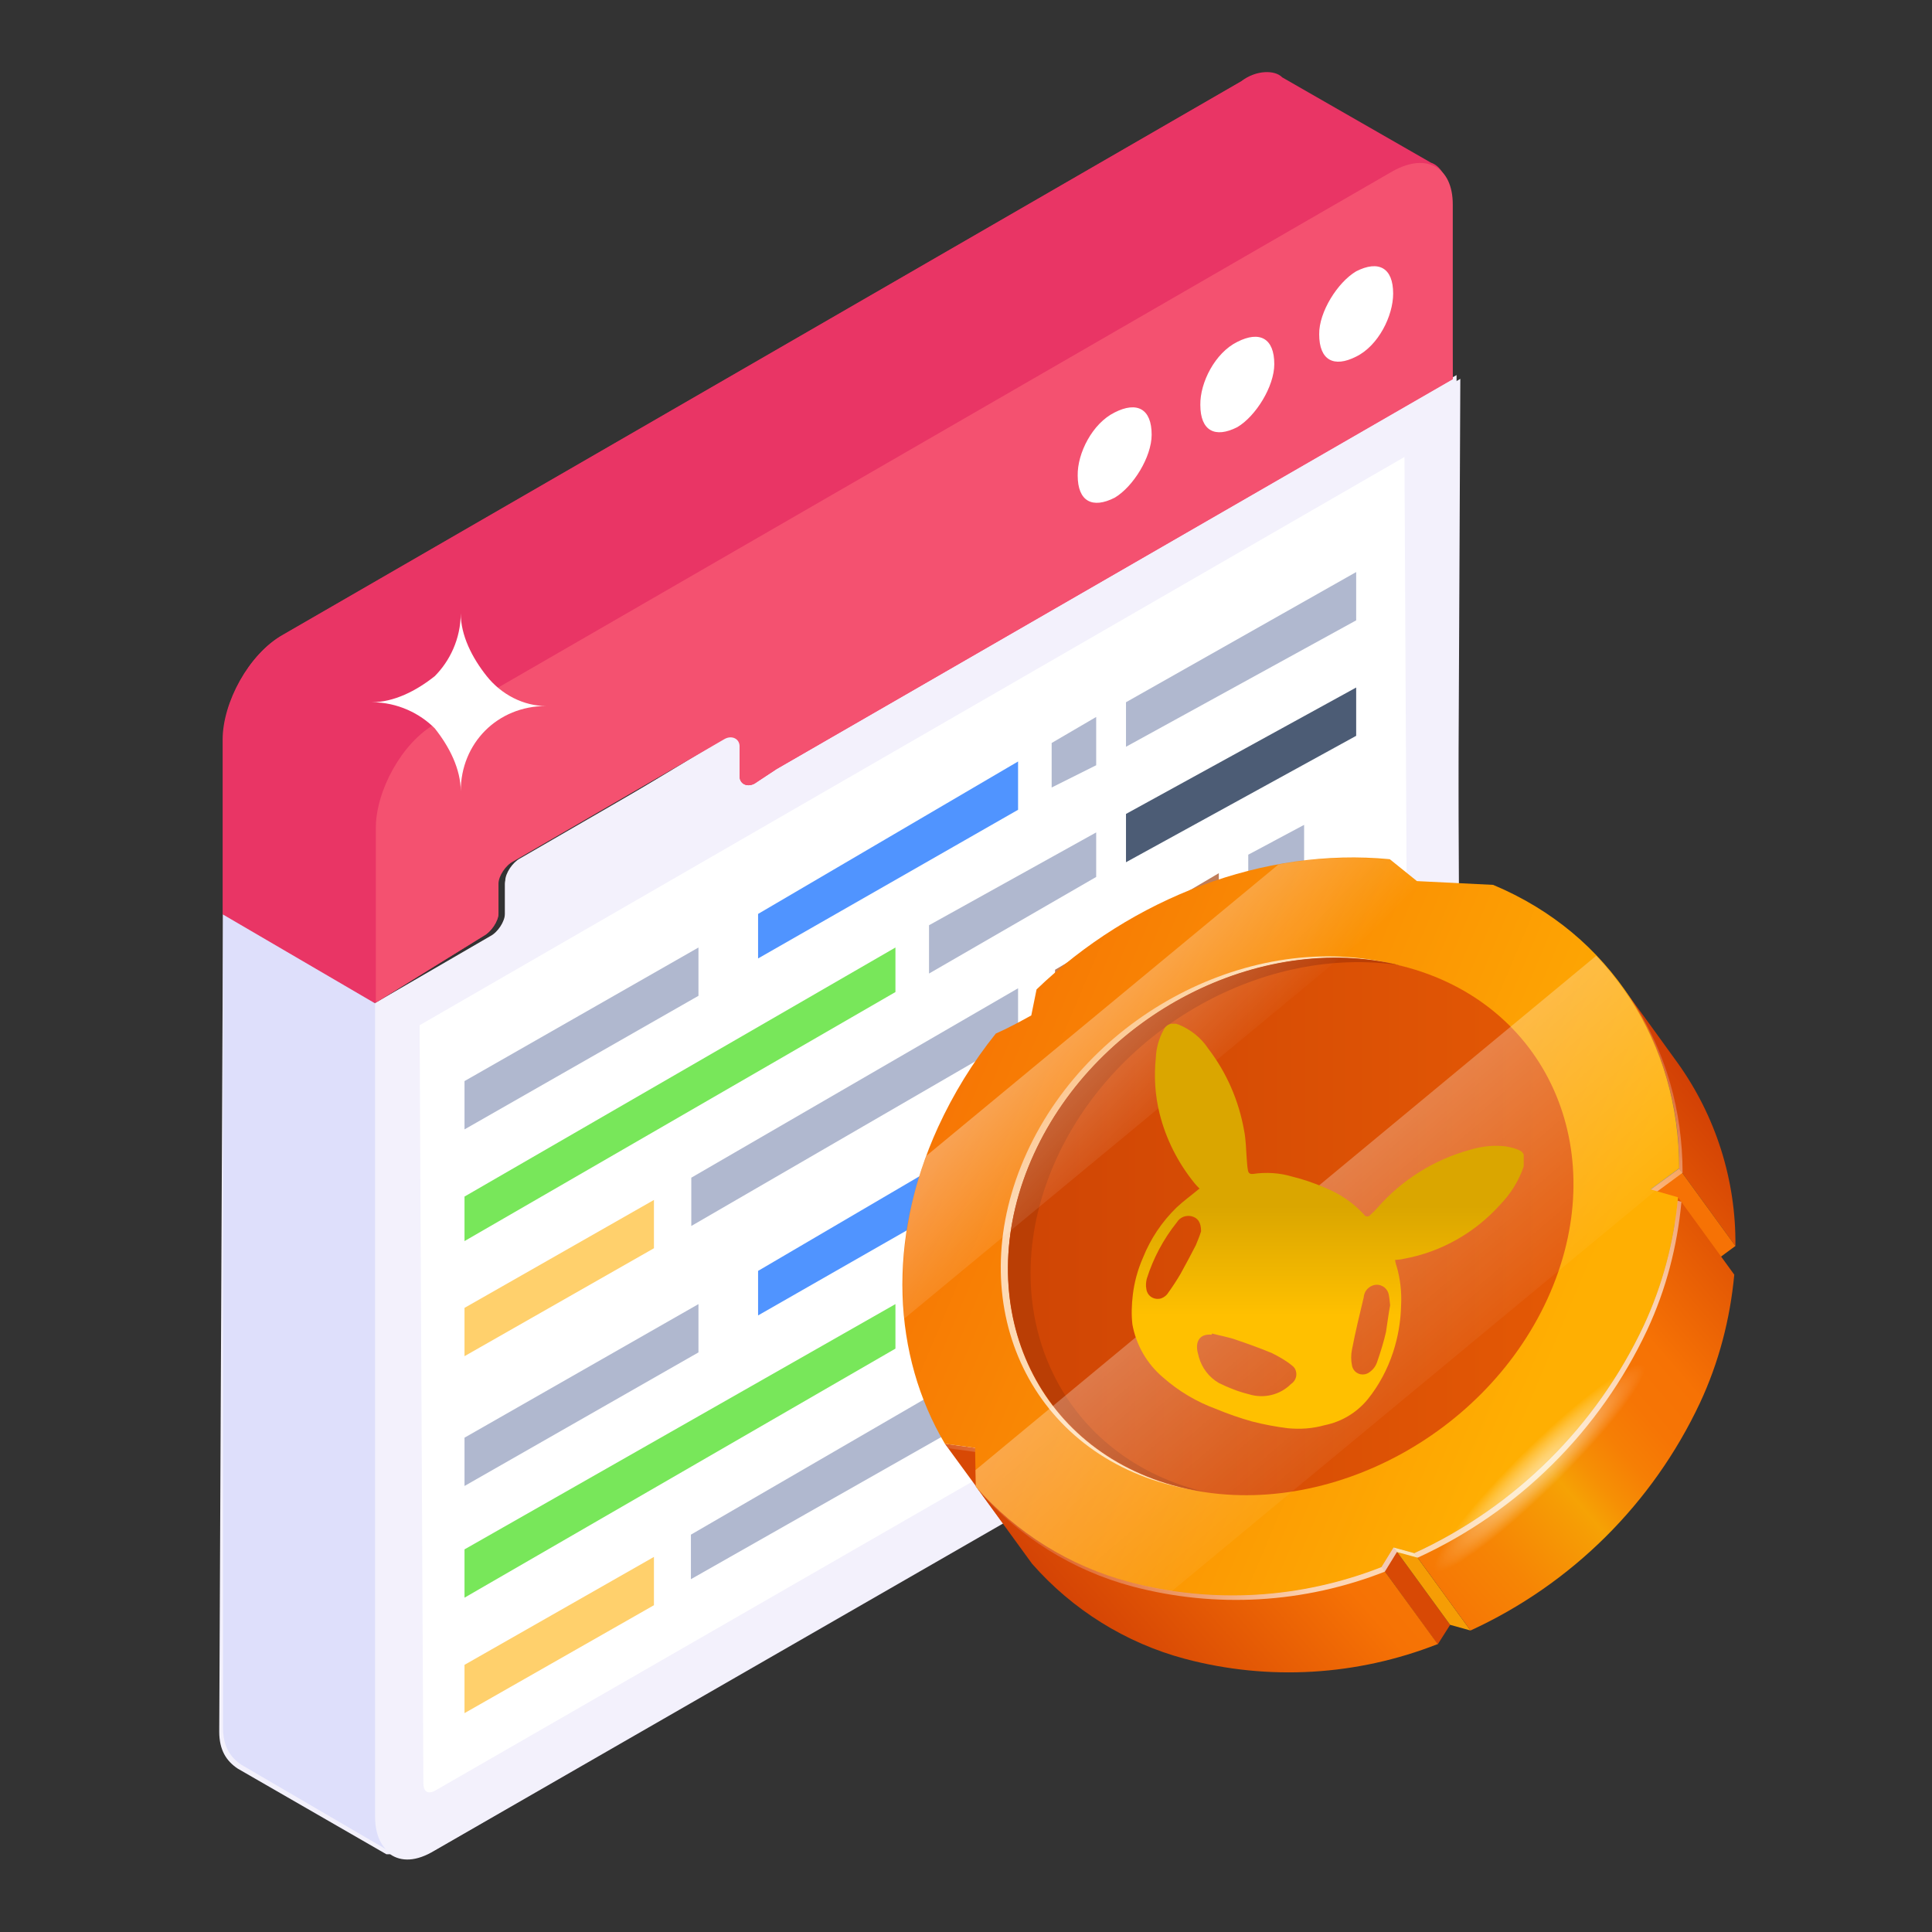 <?xml version="1.0" encoding="utf-8"?>
<!-- Generator: Adobe Illustrator 25.2.1, SVG Export Plug-In . SVG Version: 6.00 Build 0)  -->
<svg version="1.1" id="Layer_1" xmlns="http://www.w3.org/2000/svg" xmlns:xlink="http://www.w3.org/1999/xlink" x="0px" y="0px"
	 viewBox="0 0 512 512" style="enable-background:new 0 0 512 512;" xml:space="preserve">
<rect x="0" y="0" width="512" height="512" fill="#333333" stroke="none"/>
<style type="text/css">
	.st0{fill:#F3F1FC;}
	.st1{fill:#DEDFFB;}
	.st2{fill:#E93565;}
	.st3{fill:#F45170;}
	.st4{fill:#FFFFFF;}
	.st5{fill:#FFD06C;}
	.st6{fill:#B0B8CF;}
	.st7{fill:#78E75A;}
	.st8{fill:#5094FF;}
	.st9{fill:#BF7D5A;}
	.st10{fill:#4C5C75;}
	.st11{fill:#D84905;}
	.st12{fill:url(#SVGID_1_);}
	.st13{fill:#F67205;}
	.st14{fill:url(#SVGID_2_);}
	.st15{fill:#F69D05;}
	.st16{fill:url(#SVGID_3_);}
	.st17{opacity:0.7;fill:url(#SVGID_4_);enable-background:new    ;}
	.st18{fill:url(#SVGID_5_);}
	.st19{opacity:0.7;fill:url(#SVGID_6_);enable-background:new    ;}
	.st20{fill:url(#SVGID_7_);}
	.st21{fill:#BA3E05;}
	.st22{opacity:0.5;fill:url(#SVGID_8_);enable-background:new    ;}
	.st23{opacity:0.4;fill:url(#SVGID_9_);enable-background:new    ;}
	.st24{opacity:0.4;fill:url(#SVGID_10_);enable-background:new    ;}
	.st25{clip-path:url(#SVGID_12_);}
	.st26{fill-rule:evenodd;clip-rule:evenodd;fill:url(#SVGID_13_);}
</style>
<g>
	<g>
		<path class="st0" d="M386,316.1c0,9.8-6.9,22.6-15.8,27.6l-255,146.7c-4.9,3-8.9,3-11.8,1c0,0,0,0-1,0L63,468.7
			c-3-2-4.9-4.9-4.9-9.8l1-216.6l40.4,23.6l30.5-17.7c2-1,3.9-3.9,3.9-5.9v-8.9c0-2,2-4.9,3.9-5.9L194,195c2-1,3.9,0,3.9,2v8.9
			c0,2,2,3,3.9,2l5.9-3.9L387,100.4L386,316.1z"/>
		<path class="st1" d="M104.4,491.3L64,467.7c-3-2-4.9-4.9-4.9-9.8V242.2l40.4,23.6l1,215.6C99.4,486.4,101.4,489.4,104.4,491.3z"/>
		<path class="st0" d="M193,195c2-1,3.9,0,3.9,2v7.9c0,2,2,3,3.9,2l5.9-3.9L386,99.4l1,215.6c0,9.8-6.9,21.7-15.8,27.6l-256,147.7
			c-8.9,4.9-15.8,1-15.8-8.9V265.8l30.5-17.7c2-1,3.9-3.9,3.9-5.9v-7.9c0-2,2-4.9,3.9-5.9L193,195z"/>
		<path class="st2" d="M385,100.4L205.8,203.8l-5.9,3.9c-2,1-3.9,0-3.9-2v-8.9c0-2-2-3-3.9-2l-56.1,32.5c-2,1-3.9,3.9-3.9,5.9v8.9
			c0,2-2,4.9-3.9,5.9l-28.6,17.7l-40.4-23.6v-46.3c0-9.8,6.9-22.6,15.8-27.6l254-146.7c3.9-3,8.9-3,10.8-1l39.4,22.6
			c3,1,4.9,4.9,4.9,10.8L385,100.4z"/>
		<path class="st2" d="M380.1,44.3c-3-2-6.9-1-10.8,1L115.2,192c-8.9,4.9-15.8,16.7-15.8,27.6v46.3l-40.4-23.6v-46.3
			c0-9.8,6.9-22.6,15.8-27.6l254-146.7c3.9-3,8.9-3,10.8-1L380.1,44.3z"/>
		<path class="st3" d="M369.2,45.3c8.9-4.9,15.8-1,15.8,8.9v46.3L205.8,203.8l-5.9,3.9c-2,1-3.9,0-3.9-2v-7.9c0-2-2-3-3.9-2
			l-56.1,32.5c-2,1-3.9,3.9-3.9,5.9v7.9c0,2-2,4.9-3.9,5.9l-28.6,17.7v-46.3c0-9.8,6.9-22.6,15.8-27.6L369.2,45.3z"/>
		<path class="st4" d="M372.2,121.1l1,200.9c0,2-1,3.9-3,5.9l-255,146.7c-2,1-3,0-3-2l-1-200.9L372.2,121.1z"/>
		<g>
			<path class="st4" d="M295.4,109.3c5.9-3,9.8-1,9.8,5.9c0,5.9-4.9,13.8-9.8,16.7c-5.9,3-9.8,1-9.8-5.9
				C285.5,120.1,289.5,112.2,295.4,109.3z"/>
		</g>
		<g>
			<path class="st4" d="M327.9,90.6c5.9-3,9.8-1,9.8,5.9c0,5.9-4.9,13.8-9.8,16.7c-5.9,3-9.8,1-9.8-5.9
				C318,101.4,322,93.5,327.9,90.6z"/>
		</g>
		<g>
			<path class="st4" d="M359.4,71.9c5.9-3,9.8-1,9.8,5.9c0,5.9-3.9,13.8-9.8,16.7c-5.9,3-9.8,1-9.8-5.9
				C349.5,82.7,354.5,74.8,359.4,71.9z"/>
		</g>
	</g>
	<g>
		<path class="st4" d="M144.7,187.1c-12.8,0-22.6,9.8-22.6,22.6c0-5.9-3-11.8-6.9-16.7c-3.9-3.9-9.8-6.9-16.7-6.9
			c5.9,0,11.8-3,16.7-6.9c3.9-3.9,6.9-9.8,6.9-16.7c0,5.9,3,11.8,6.9,16.7C132.9,184.1,138.8,187.1,144.7,187.1L144.7,187.1z"/>
	</g>
</g>
<g>
	<g>
		<g>
			<g>
				<g>
					<path class="st5" d="M173.3,330.8V318l-50.2,28.6v12.8L173.3,330.8z"/>
				</g>
				<g>
					<path class="st6" d="M185.1,263.9v-12.8l-62,35.4v12.8L185.1,263.9z"/>
				</g>
				<g>
					<path class="st6" d="M269.8,274.7v-12.8l-86.6,50.2v12.8L269.8,274.7z"/>
				</g>
				<g>
					<path class="st7" d="M237.3,262.9v-11.8l-114.2,66v11.8L237.3,262.9z"/>
				</g>
				<g>
					<path class="st6" d="M290.5,202.8V190l-11.8,6.9v11.8L290.5,202.8z"/>
				</g>
				<g>
					<path class="st8" d="M269.8,214.6v-12.8l-68.9,40.4V254L269.8,214.6z"/>
				</g>
				<g>
					<path class="st6" d="M290.5,232.4v-11.8l-44.3,24.6V258L290.5,232.4z"/>
				</g>
				<g>
					<path class="st9" d="M323,244.2v-12.8L279.6,257v11.8L323,244.2z"/>
				</g>
				<g>
					<path class="st6" d="M345.6,230.4v-11.8l-14.8,7.9v12.8L345.6,230.4z"/>
				</g>
				<g>
					<path class="st10" d="M359.4,182.2l-61,33.5v12.8l61-33.5V182.2z"/>
				</g>
				<g>
					<path class="st6" d="M359.4,151.6l-61,34.5v11.8l61-33.5V151.6z"/>
				</g>
			</g>
		</g>
	</g>
	<g>
		<g>
			<g>
				<g>
					<path class="st5" d="M173.3,425.4v-12.8l-50.2,28.6v12.8L173.3,425.4z"/>
				</g>
				<g>
					<path class="st6" d="M185.1,358.4v-12.8l-62,35.4v12.8L185.1,358.4z"/>
				</g>
				<g>
					<path class="st6" d="M262.9,360.4l-79.8,46.3v11.8l79.8-45.3V360.4z"/>
				</g>
				<g>
					<path class="st7" d="M237.3,357.4v-11.8l-114.2,65v12.8L237.3,357.4z"/>
				</g>
				<g>
					<path class="st6" d="M290.5,297.4v-12.8l-11.8,6.9v11.8L290.5,297.4z"/>
				</g>
				<g>
					<path class="st8" d="M269.8,309.2v-12.8l-68.9,40.4v11.8L269.8,309.2z"/>
				</g>
				<g>
					<path class="st6" d="M283.6,318l-37.4,21.7v12.8l37.4-21.7V318z"/>
				</g>
			</g>
		</g>
	</g>
</g>
<g>
	<g id="OBJECTS">
		<g>
			<polygon class="st11" points="258.4,383.7 273.3,404.2 265.4,403.1 250.4,382.6 			"/>
			
				<linearGradient id="SVGID_1_" gradientUnits="userSpaceOnUse" x1="487.856" y1="19.763" x2="655.931" y2="165.6" gradientTransform="matrix(1 0 0 -1 -203.755 454.927)">
				<stop  offset="0" style="stop-color:#D13F05"/>
				<stop  offset="0.292" style="stop-color:#F67205"/>
				<stop  offset="0.367" style="stop-color:#F67705"/>
				<stop  offset="0.453" style="stop-color:#F68505"/>
				<stop  offset="0.544" style="stop-color:#F69C05"/>
				<stop  offset="0.564" style="stop-color:#F6A205"/>
				<stop  offset="0.598" style="stop-color:#F69005"/>
				<stop  offset="0.643" style="stop-color:#F67F05"/>
				<stop  offset="0.693" style="stop-color:#F67505"/>
				<stop  offset="0.755" style="stop-color:#F67205"/>
				<stop  offset="1" style="stop-color:#D13F05"/>
			</linearGradient>
			<path class="st12" d="M429.7,261.2c5,6.8,10,13.7,14.9,20.5c10.1,14.1,15.5,31.1,15.3,48.5L445,309.7
				C445.2,292.3,439.8,275.3,429.7,261.2z"/>
			<polygon class="st13" points="445,309.7 459.9,330.2 452.3,335.8 437.4,315.3 			"/>
			<polygon class="st11" points="369.3,410 384.3,430.6 381,435.8 366.1,415.2 			"/>
			
				<linearGradient id="SVGID_2_" gradientUnits="userSpaceOnUse" x1="493.14" y1="13.689" x2="661.206" y2="159.519" gradientTransform="matrix(1 0 0 -1 -203.755 454.927)">
				<stop  offset="0" style="stop-color:#D13F05"/>
				<stop  offset="0.292" style="stop-color:#F67205"/>
				<stop  offset="0.367" style="stop-color:#F67705"/>
				<stop  offset="0.453" style="stop-color:#F68505"/>
				<stop  offset="0.544" style="stop-color:#F69C05"/>
				<stop  offset="0.564" style="stop-color:#F6A205"/>
				<stop  offset="0.598" style="stop-color:#F69005"/>
				<stop  offset="0.643" style="stop-color:#F67F05"/>
				<stop  offset="0.693" style="stop-color:#F67505"/>
				<stop  offset="0.755" style="stop-color:#F67205"/>
				<stop  offset="1" style="stop-color:#D13F05"/>
			</linearGradient>
			<path class="st14" d="M366.1,415.2l14.9,20.5c-21.4,8.4-44.8,9.8-67,3.9c-15.7-4.2-29.8-13-40.5-25.2l-14.9-20.5
				c10.7,12.2,24.8,21,40.5,25.2C321.3,425,344.7,423.6,366.1,415.2z"/>
			<polygon class="st15" points="374.8,411.6 389.7,432.1 384.3,430.6 369.3,410 			"/>
			
				<linearGradient id="SVGID_3_" gradientUnits="userSpaceOnUse" x1="516.742" y1="-13.513" x2="684.811" y2="132.319" gradientTransform="matrix(1 0 0 -1 -203.755 454.927)">
				<stop  offset="0" style="stop-color:#D13F05"/>
				<stop  offset="0.292" style="stop-color:#F67205"/>
				<stop  offset="0.367" style="stop-color:#F67705"/>
				<stop  offset="0.453" style="stop-color:#F68505"/>
				<stop  offset="0.544" style="stop-color:#F69C05"/>
				<stop  offset="0.564" style="stop-color:#F6A205"/>
				<stop  offset="0.598" style="stop-color:#F69005"/>
				<stop  offset="0.643" style="stop-color:#F67F05"/>
				<stop  offset="0.693" style="stop-color:#F67505"/>
				<stop  offset="0.755" style="stop-color:#F67205"/>
				<stop  offset="1" style="stop-color:#D13F05"/>
			</linearGradient>
			<path class="st16" d="M444.7,317.3l14.9,20.5c-1.1,11.8-4.1,23.3-9.1,34c-12.5,26.6-34,48-60.8,60.3l-14.9-20.5
				c26.7-12.3,48.2-33.6,60.8-60.3C440.5,340.6,443.6,329.1,444.7,317.3z"/>
			
				<linearGradient id="SVGID_4_" gradientUnits="userSpaceOnUse" x1="454.559" y1="53.747" x2="640.21" y2="204.751" gradientTransform="matrix(1 0 0 -1 -203.755 454.927)">
				<stop  offset="0" style="stop-color:#FFFFFF;stop-opacity:0"/>
				<stop  offset="0.261" style="stop-color:#FFFFFF"/>
				<stop  offset="0.755" style="stop-color:#FFFFFF"/>
				<stop  offset="1" style="stop-color:#FFFFFF;stop-opacity:0"/>
			</linearGradient>
			<path class="st17" d="M445.6,318.5c-1.1,11.8-4.1,23.3-9.1,34c-12.5,26.6-34,48-60.8,60.3l-5.5-1.5l-3.2,5.2
				c-21.4,8.4-44.8,9.8-67,3.9c-15.7-4.2-29.8-13-40.5-25.2l-0.2-10.3l-8-1.1c-13.8-23.3-15.5-53.9-1.8-83.9
				c4.1-8.9,9.2-17.2,15.3-24.8c3.2-1.4,6.3-3.1,9.4-4.8l1.4-6.9c25.3-24.3,60.3-37.7,93.6-34.5l7.2,5.8l20.2,1
				c31.3,13.1,49.3,42.1,49.3,75.1l-7.6,5.6L445.6,318.5z"/>
			
				<linearGradient id="SVGID_5_" gradientUnits="userSpaceOnUse" x1="617.634" y1="99.55" x2="429.338" y2="179.089" gradientTransform="matrix(1 0 0 -1 -203.755 454.927)">
				<stop  offset="0" style="stop-color:#FFAF02"/>
				<stop  offset="1" style="stop-color:#F56D05"/>
			</linearGradient>
			<path class="st18" d="M444.7,317.3c-1.1,11.8-4.1,23.3-9.1,34c-12.5,26.6-34,48-60.8,60.3l-5.5-1.5l-3.2,5.2
				c-21.4,8.4-44.8,9.8-67,3.9c-15.7-4.2-29.8-13-40.5-25.2l-0.2-10.3l-8-1.1c-13.8-23.3-15.5-53.9-1.8-83.9
				c4.1-8.9,9.2-17.2,15.3-24.8c3.2-1.4,6.3-3.1,9.4-4.8l1.4-6.9c25.3-24.3,60.3-37.7,93.6-34.5l7.2,5.8l20.2,1
				c31.3,13.1,49.3,42.1,49.3,75.1l-7.6,5.6L444.7,317.3z"/>
			
				<linearGradient id="SVGID_6_" gradientUnits="userSpaceOnUse" x1="476.885" y1="194.377" x2="586.171" y2="89.917" gradientTransform="matrix(1 0 0 -1 -203.755 454.927)">
				<stop  offset="0" style="stop-color:#FFFFFF;stop-opacity:0"/>
				<stop  offset="0.261" style="stop-color:#FFFFFF"/>
				<stop  offset="0.755" style="stop-color:#FFFFFF"/>
				<stop  offset="1" style="stop-color:#FFFFFF;stop-opacity:0"/>
			</linearGradient>
			<path class="st19" d="M371.5,256.1c37.6,10.6,54,49.8,36.7,87.7c-17.3,37.8-61.8,60-99.4,49.4c-37.6-10.6-54-49.8-36.7-87.7
				S333.9,245.5,371.5,256.1z"/>
			
				<linearGradient id="SVGID_7_" gradientUnits="userSpaceOnUse" x1="470.903" y1="129.915" x2="620.758" y2="129.915" gradientTransform="matrix(1 0 0 -1 -203.755 454.927)">
				<stop  offset="0" style="stop-color:#CF4505"/>
				<stop  offset="1" style="stop-color:#E45905"/>
			</linearGradient>
			<path class="st20" d="M373.4,256.5c37.6,10.6,54,49.8,36.7,87.7c-17.3,37.8-61.8,60-99.4,49.4c-37.6-10.6-54-49.8-36.7-87.7
				C291.3,268,335.8,245.9,373.4,256.5z"/>
			<path class="st21" d="M316.7,394.7c-37.6-10.6-54-49.8-36.7-87.7c16-35,55.4-56.6,90.9-51.2c-37-9-80,13-96.9,50
				c-17.3,37.8-0.8,77.1,36.7,87.7c2.8,0.8,5.6,1.4,8.4,1.8C318.4,395.1,317.5,395,316.7,394.7z"/>
			
				<radialGradient id="SVGID_8_" cx="1286.971" cy="-320.918" r="56.032" gradientTransform="matrix(7.290000e-02 7.410000e-02 0.492 -0.484 472.064 138.271)" gradientUnits="userSpaceOnUse">
				<stop  offset="0" style="stop-color:#FFFFFF"/>
				<stop  offset="8.578000e-02" style="stop-color:#FFFFFF;stop-opacity:0.958"/>
				<stop  offset="0.235" style="stop-color:#FFFFFF;stop-opacity:0.846"/>
				<stop  offset="0.43" style="stop-color:#FFFFFF;stop-opacity:0.664"/>
				<stop  offset="0.663" style="stop-color:#FFFFFF;stop-opacity:0.412"/>
				<stop  offset="0.926" style="stop-color:#FFFFFF;stop-opacity:9.449000e-02"/>
				<stop  offset="1" style="stop-color:#FFFFFF;stop-opacity:0"/>
			</radialGradient>
			<path class="st22" d="M412,393.3c-15.2,15-29.4,25.3-31.7,23c-2.3-2.3,8.3-16.3,23.5-31.3c15.2-15,29.4-25.3,31.7-23
				C437.8,364.3,427.3,378.3,412,393.3z"/>
			
				<linearGradient id="SVGID_9_" gradientUnits="userSpaceOnUse" x1="521.185" y1="158.793" x2="588.745" y2="79.529" gradientTransform="matrix(1 0 0 -1 -203.755 454.927)">
				<stop  offset="0" style="stop-color:#FFFFFF"/>
				<stop  offset="1" style="stop-color:#FFFFFF;stop-opacity:0"/>
			</linearGradient>
			<path class="st23" d="M423,253.3L258.5,389.6l0.1,4.4c10.7,12.2,24.8,21,40.5,25.2c3.8,1.1,7.6,1.9,11.4,2.5l128-106l-1.2-0.3
				l7.6-5.6C445.2,288.8,437.4,268.6,423,253.3z"/>
			
				<linearGradient id="SVGID_10_" gradientUnits="userSpaceOnUse" x1="481.799" y1="195.25" x2="517.936" y2="158.594" gradientTransform="matrix(1 0 0 -1 -203.755 454.927)">
				<stop  offset="0" style="stop-color:#FFFFFF"/>
				<stop  offset="1" style="stop-color:#FFFFFF;stop-opacity:0"/>
			</linearGradient>
			<path class="st24" d="M375.5,233.6l-7.2-5.8c-9.8-0.9-19.8-0.5-29.5,1.3l-93.3,77.2c-5.2,13.7-7.2,28.5-5.8,43.1l139.7-115.6
				L375.5,233.6z"/>
			<g>
				<defs>
					<rect id="SVGID_11_" x="299.6" y="271.3" width="104.2" height="107.4"/>
				</defs>
				<clipPath id="SVGID_12_">
					<use xlink:href="#SVGID_11_"  style="overflow:visible;"/>
				</clipPath>
				<g class="st25">
					
						<linearGradient id="SVGID_13_" gradientUnits="userSpaceOnUse" x1="2500.491" y1="1868.927" x2="2500.491" y2="1761.497" gradientTransform="matrix(1 0 0 1 -2148.755 -1490.207)">
						<stop  offset="0" style="stop-color:#FFC000"/>
						<stop  offset="0.28" style="stop-color:#FFC000"/>
						<stop  offset="0.55" style="stop-color:#DAA600"/>
						<stop  offset="1" style="stop-color:#DAA600"/>
					</linearGradient>
					<path class="st26" d="M317.9,315c-0.5-0.5-0.9-0.9-1.3-1.4c-4.4-5.4-7.6-11.7-9.3-18.5c-1.2-4.8-1.5-9.8-1-14.7
						c0.1-2.6,0.8-5.2,2.1-7.5c0.6-1.4,2.3-2.1,3.8-1.4c0,0,0.1,0,0.1,0c3.2,1.3,6,3.5,7.9,6.4c4.9,6.4,8.1,13.8,9.5,21.7
						c0.5,2.5,0.5,5,0.7,7.5c0.1,1,0.1,1.9,0.3,2.9c0.1,0.8,0.4,1.2,1.4,1.1c3.4-0.5,7-0.3,10.3,0.7c2.9,0.7,5.8,1.7,8.6,2.9
						c4,1.6,7.6,4,10.5,7.2c0.3,0.5,0.9,0.6,1.4,0.3c0,0,0,0,0,0c0.1-0.1,0.2-0.1,0.2-0.2c0.7-0.6,1.4-1.3,2-2
						c6.5-7.4,15-12.7,24.5-15.3c3-0.9,6.2-1.3,9.4-0.9c1.4,0.2,2.8,0.6,4,1.2c0.6,0.4,0.9,1,1,1.7c0.1,0.9,0,1.8-0.3,2.7
						c-1.3,3.7-3.4,7-6.1,9.8c-6.7,7.5-15.7,12.6-25.6,14.4c-0.7,0.2-1.5,0.2-2.3,0.3c0.1,0.6,0.2,1.1,0.4,1.6c1,3.4,1.4,7,1.2,10.5
						c-0.1,4.2-0.8,8.3-2.1,12.3c-1.5,4.6-3.8,8.9-6.8,12.6c-2.9,3.5-6.9,5.9-11.4,6.8c-3.2,0.9-6.4,1.1-9.7,0.8
						c-3.2-0.4-6.4-1-9.5-1.8c-3.2-0.9-6.4-2-9.5-3.3c-5.2-1.9-9.9-4.7-14-8.3c-4.3-3.6-7.2-8.6-8.2-14.1c-0.3-2.6-0.2-5.2,0.1-7.8
						c0.4-3.4,1.3-6.7,2.7-9.9c2-5,5-9.5,8.9-13.3c1.8-1.7,3.9-3.2,5.8-4.8L317.9,315z M321.2,353.4l-0.1,0.3
						c-3.5-0.3-4.3,2.2-3.7,4.7c0.1,0.4,0.2,0.8,0.3,1.2c0.8,2.9,2.7,5.4,5.3,6.9c2.6,1.3,5.2,2.3,8,3c3.9,1.2,8.2,0.2,11.1-2.7
						c1.4-0.9,1.9-2.7,1-4.2c-0.2-0.3-0.5-0.6-0.8-0.8c-1.6-1.3-3.4-2.3-5.2-3.2c-3.1-1.3-6.2-2.4-9.4-3.5
						C325.8,354.4,323.5,354,321.2,353.4L321.2,353.4z M318.3,326.3c0-2.4-0.9-3.6-2.6-4c-1.5-0.3-3,0.3-3.8,1.6
						c-3.6,4.5-6.3,9.6-8,15c-0.2,0.9-0.3,1.8-0.1,2.7c0.2,1.7,1.7,2.8,3.4,2.6c0.8-0.1,1.6-0.6,2.1-1.2c1.3-1.8,2.5-3.6,3.6-5.5
						c1.4-2.5,2.7-5,4-7.5C317.4,328.8,317.9,327.6,318.3,326.3L318.3,326.3z M368.4,345.9c-0.1-1-0.2-2-0.4-3
						c-0.5-1.8-2.3-2.8-4-2.3c0,0,0,0,0,0c-0.1,0-0.2,0.1-0.3,0.1c-1.3,0.5-2.2,1.7-2.3,3.1c-1.1,4.6-2.2,9.1-3.1,13.8
						c-0.3,1.4-0.3,2.9,0,4.3c0.3,1.6,1.8,2.6,3.4,2.3c0.4-0.1,0.7-0.2,1-0.4c1.1-0.7,1.9-1.7,2.3-3c0.9-2.6,1.7-5.2,2.3-7.8
						C367.7,350.4,368,348,368.4,345.9L368.4,345.9z"/>
				</g>
			</g>
		</g>
	</g>
</g>
</svg>
